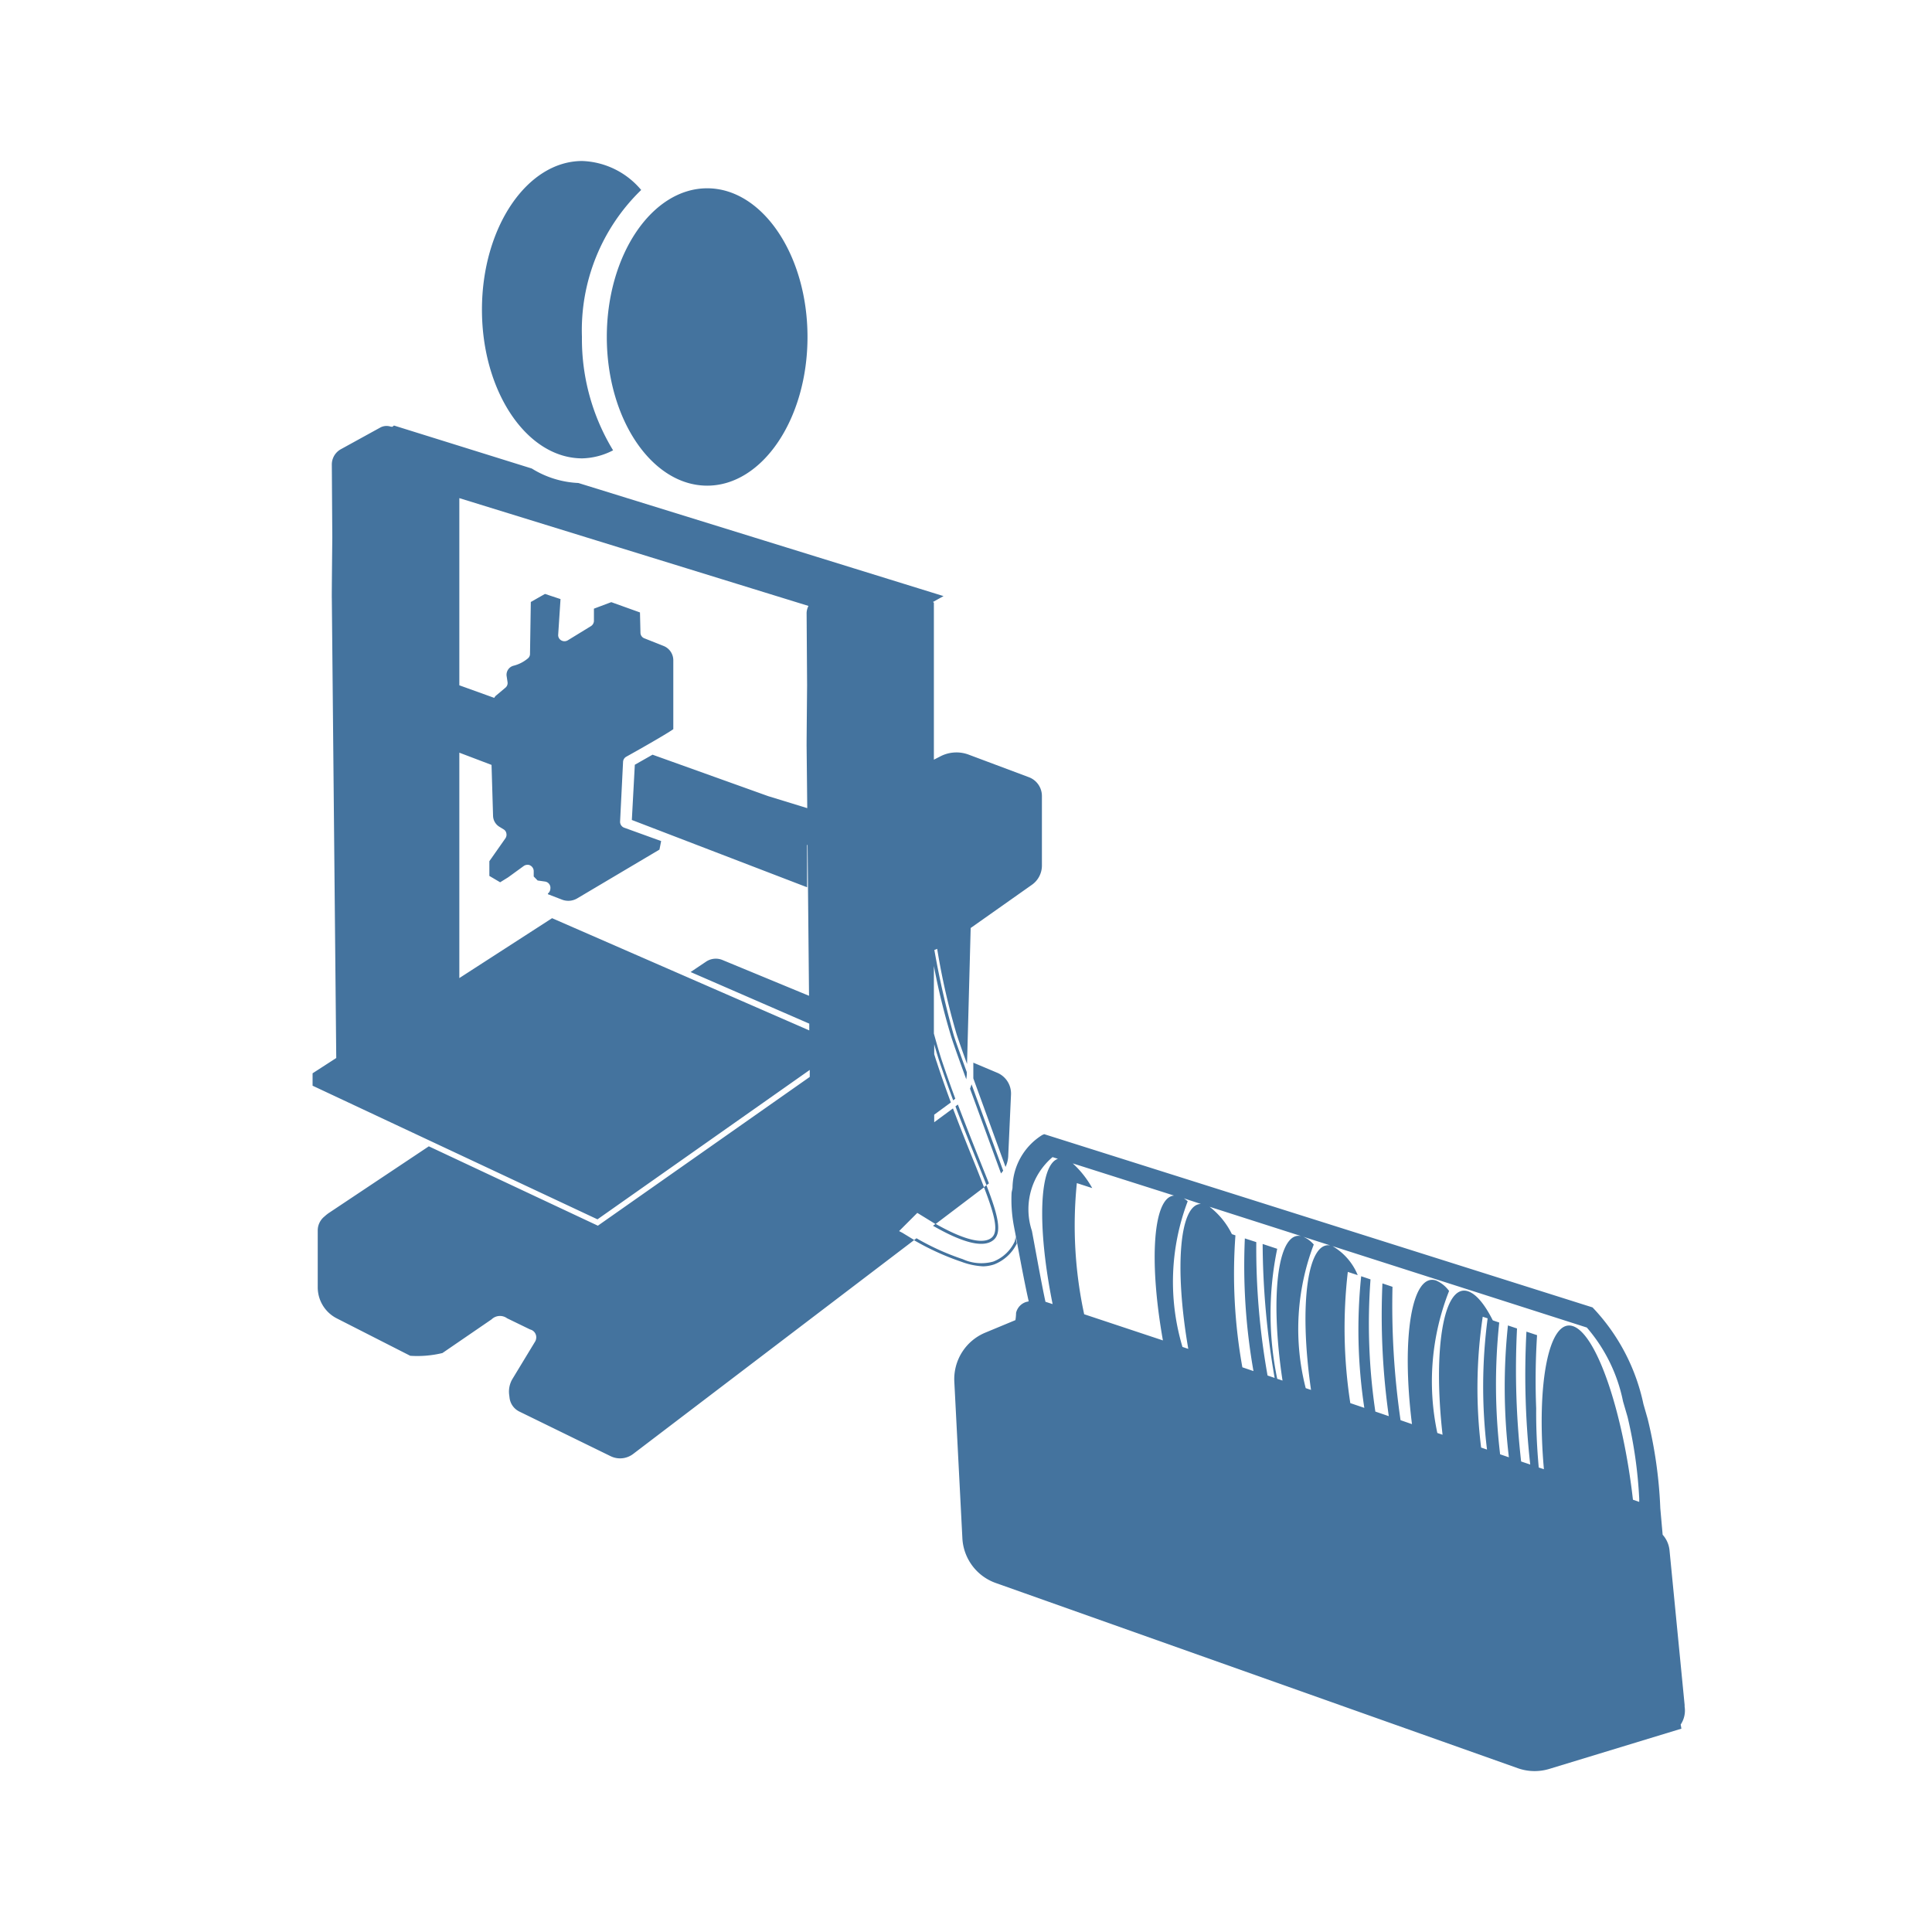 <?xml version="1.0" encoding="UTF-8"?>
<svg width="24px" fill="#44739e" height="24px" viewBox="0 0 24 24" version="1.1" xmlns="http://www.w3.org/2000/svg" xmlns:xlink="http://www.w3.org/1999/xlink">
            <path d="m 20.927,21.2 v -0.021 l -0.188,-1.924 a 0.34,0.34 0 0 0 -0.085,-0.19 l -0.029,-0.327 a 5.585,5.585 0 0 0 -0.157,-1.112 l -0.053,-0.185 a 2.483,2.483 0 0 0 -0.6,-1.166 l -0.032,-0.034 -6.777,-2.141 -0.035,-0.011 -0.025,0.011 a 0.783,0.783 0 0 0 -0.368,0.647 c 0,0.026 -0.01,0.048 -0.012,0.075 a 1.776,1.776 0 0 0 0.03,0.414 c 0.009,0.049 0.017,0.085 0.025,0.132 l 0.016,0.083 c 0.053,0.284 0.1,0.53 0.142,0.715 l -0.03,0.007 a 0.185,0.185 0 0 0 -0.127,0.136 c 0,0 0,0.041 -0.008,0.09 l -0.373,0.155 a 0.625,0.625 0 0 0 -0.386,0.611 l 0.1,1.943 a 0.624,0.624 0 0 0 0.416,0.557 l 6.483,2.3 a 0.626,0.626 0 0 0 0.392,0.009 l 1.641,-0.5 -0.009,-0.051 a 0.314,0.314 0 0 0 0.049,-0.223 z m -7.851,-5 -0.089,-0.029 c -0.049,-0.227 -0.1,-0.516 -0.168,-0.88 v 0 a 0.851,0.851 0 0 1 0.256,-0.917 l 0.067,0.021 c -0.231,0.077 -0.263,0.829 -0.066,1.805 z m 1.37,0.451 -0.978,-0.325 a 5.219,5.219 0 0 1 -0.091,-1.629 l 0.191,0.062 a 1.212,1.212 0 0 0 -0.242,-0.307 l 1.259,0.4 c -0.256,0.017 -0.318,0.788 -0.139,1.798 z m 0.315,0.105 -0.072,-0.024 a 2.825,2.825 0 0 1 0.065,-1.809 0.41,0.41 0 0 0 -0.048,-0.037 l 0.212,0.07 c -0.262,0.002 -0.333,0.776 -0.157,1.799 z m 3.711,1.251 -0.073,-0.025 a 6.014,6.014 0 0 1 0.02,-1.625 l 0.061,0.02 a 6.469,6.469 0 0 0 -0.008,1.629 z m 1.813,0.623 c -0.124,-1.093 -0.45,-2.058 -0.745,-2.156 -0.295,-0.098 -0.457,0.7 -0.361,1.777 l -0.064,-0.021 c -0.023,-0.251 -0.034,-0.5 -0.032,-0.736 a 8.82,8.82 0 0 1 0.011,-0.908 l -0.132,-0.044 a 10.137,10.137 0 0 0 0.047,1.651 l -0.113,-0.038 a 10.158,10.158 0 0 1 -0.051,-1.652 l -0.113,-0.038 a 7.374,7.374 0 0 0 0.012,1.638 l -0.109,-0.037 a 7.363,7.363 0 0 1 -0.011,-1.637 l -0.08,-0.027 c -0.1,-0.2 -0.207,-0.328 -0.307,-0.361 -0.3,-0.1 -0.439,0.7 -0.317,1.782 l -0.065,-0.022 a 3.066,3.066 0 0 1 0.146,-1.764 0.389,0.389 0 0 0 -0.161,-0.13 c -0.3,-0.1 -0.435,0.7 -0.3,1.784 l -0.142,-0.049 a 9.949,9.949 0 0 1 -0.1,-1.657 l -0.125,-0.042 a 8.949,8.949 0 0 0 0.079,1.649 l -0.167,-0.057 a 7.464,7.464 0 0 1 -0.06,-1.642 l -0.116,-0.039 a 6.463,6.463 0 0 0 0.039,1.635 l -0.174,-0.059 a 6.105,6.105 0 0 1 -0.031,-1.63 l 0.123,0.04 a 0.737,0.737 0 0 0 -0.318,-0.363 c -0.3,-0.1 -0.418,0.705 -0.262,1.789 l -0.066,-0.022 a 2.955,2.955 0 0 1 0.1,-1.784 0.356,0.356 0 0 0 -0.139,-0.1 c -0.3,-0.1 -0.413,0.7 -0.249,1.79 l -0.066,-0.022 a 3.983,3.983 0 0 1 0,-1.615 l -0.181,-0.06 a 10.021,10.021 0 0 0 0.149,1.664 l -0.088,-0.03 a 8.973,8.973 0 0 1 -0.14,-1.657 l -0.142,-0.046 a 7.531,7.531 0 0 0 0.107,1.648 l -0.138,-0.047 a 6.56,6.56 0 0 1 -0.086,-1.639 l -0.044,-0.015 a 0.966,0.966 0 0 0 -0.277,-0.34 l 4.686,1.5 a 2.009,2.009 0 0 1 0.45,0.918 v 0 l 0.056,0.192 a 5.578,5.578 0 0 1 0.145,1.015 v 0.041 z M 8.785,6.033 c 0.686,0 1.246,-0.829 1.246,-1.847 0,-1.018 -0.56,-1.847 -1.246,-1.847 -0.686,0 -1.247,0.828 -1.247,1.847 0,1.019 0.56,1.847 1.247,1.847 z m -1.552,-0.339 a 0.875,0.875 0 0 0 0.383,-0.1 2.658,2.658 0 0 1 -0.387,-1.409 2.426,2.426 0 0 1 0.736,-1.825 1,1 0 0 0 -0.732,-0.36 c -0.687,0 -1.246,0.828 -1.246,1.847 0,1.019 0.559,1.847 1.246,1.847 z M 12.606,15.42 a 0.487,0.487 0 0 1 -0.268,0.252 0.554,0.554 0 0 1 -0.378,-0.03 3.1,3.1 0 0 1 -0.575,-0.26 l -0.028,0.022 -0.146,-0.089 -0.042,-0.022 0.226,-0.226 0.025,0.015 0.2,0.123 -0.03,0.022 q 0.568,0.326 0.75,0.178 c 0.113,-0.092 0.057,-0.31 -0.086,-0.681 l -0.031,0.023 c 0.13,0.34 0.189,0.553 0.094,0.629 -0.076,0.062 -0.258,0.074 -0.693,-0.172 l 0.6,-0.455 c -0.044,-0.114 -0.088,-0.227 -0.134,-0.339 -0.075,-0.186 -0.161,-0.4 -0.252,-0.641 l -0.233,0.172 v -0.094 l 0.207,-0.152 c -0.061,-0.165 -0.12,-0.33 -0.175,-0.5 -0.008,-0.021 -0.019,-0.058 -0.032,-0.1 v -0.123 c 0.028,0.1 0.052,0.176 0.065,0.215 q 0.087,0.258 0.171,0.482 v 0 l 0.026,-0.021 c -0.058,-0.156 -0.113,-0.312 -0.166,-0.47 -0.017,-0.049 -0.054,-0.173 -0.1,-0.339 V 12 a 8.363,8.363 0 0 0 0.212,0.867 c 0.018,0.062 0.08,0.238 0.19,0.54 a 0.618,0.618 0 0 0 0.007,-0.062 v -0.026 c -0.093,-0.255 -0.146,-0.406 -0.163,-0.462 a 10.671,10.671 0 0 1 -0.24,-1.056 l 0.035,-0.014 a 8.579,8.579 0 0 0 0.241,1.059 c 0.015,0.048 0.057,0.17 0.13,0.371 l 0.045,-1.689 0.761,-0.537 a 0.292,0.292 0 0 0 0.124,-0.234 V 9.886 a 0.249,0.249 0 0 0 -0.161,-0.231 l -0.75,-0.281 a 0.433,0.433 0 0 0 -0.349,0.021 l -0.082,0.042 V 7.49 c 0,-0.006 -0.008,-0.007 -0.01,-0.013 l 0.13,-0.072 L 7.185,6 a 1.193,1.193 0 0 1 -0.579,-0.18 l -1.712,-0.534 -0.02,0.016 -0.02,-0.002 a 0.163,0.163 0 0 0 -0.128,0.01 l -0.491,0.27 a 0.217,0.217 0 0 0 -0.113,0.194 l 0.006,0.9 c 0,0.02 -0.008,0.747 -0.006,0.758 l 0.055,5.711 -0.294,0.19 v 0.154 l 3.539,1.66 2.637,-1.856 v 0.087 l -2.632,1.848 -2.1,-0.986 -1.251,0.834 -0.022,0.017 -0.032,0.028 a 0.222,0.222 0 0 0 -0.075,0.165 v 0.707 a 0.433,0.433 0 0 0 0.236,0.386 l 0.913,0.465 a 1.329,1.329 0 0 0 0.4,-0.034 l 0.61,-0.418 a 0.15,0.15 0 0 1 0.193,-0.014 l 0.286,0.139 a 0.1,0.1 0 0 1 0.073,0.124 0.081,0.081 0 0 1 -0.011,0.027 l -0.282,0.465 a 0.31,0.31 0 0 0 -0.041,0.186 l 0.006,0.048 a 0.219,0.219 0 0 0 0.124,0.171 l 1.131,0.553 a 0.268,0.268 0 0 0 0.281,-0.028 L 11.354,15.406 a 3.244,3.244 0 0 0 0.594,0.27 0.888,0.888 0 0 0 0.265,0.055 0.459,0.459 0 0 0 0.137,-0.024 0.524,0.524 0 0 0 0.281,-0.259 l -0.016,-0.083 a 0.485,0.485 0 0 1 -0.009,0.055 z m -5.748,-4.014 -1.152,0.744 v -2.8 l 0.4,0.152 0.019,0.634 a 0.164,0.164 0 0 0 0.078,0.134 l 0.052,0.032 a 0.071,0.071 0 0 1 0.035,0.049 0.079,0.079 0 0 1 -0.011,0.062 l -0.2,0.285 v 0.183 l 0.134,0.079 v 0 l 0.1,-0.062 0.194,-0.141 a 0.08,0.08 0 0 1 0.045,-0.014 0.06,0.06 0 0 1 0.035,0.008 0.081,0.081 0 0 1 0.043,0.069 v 0.068 l 0.049,0.05 0.092,0.013 a 0.078,0.078 0 0 1 0.066,0.087 0.081,0.081 0 0 1 -0.031,0.062 v 0.008 l 0.174,0.067 a 0.217,0.217 0 0 0 0.192,-0.016 l 1.02,-0.605 0.021,-0.106 v 0 l -0.459,-0.166 a 0.078,0.078 0 0 1 -0.051,-0.077 l 0.037,-0.743 a 0.078,0.078 0 0 1 0.04,-0.062 c 0.309,-0.172 0.535,-0.306 0.584,-0.342 V 8.2 a 0.192,0.192 0 0 0 -0.124,-0.177 l -0.234,-0.093 a 0.075,0.075 0 0 1 -0.05,-0.07 l -0.006,-0.252 v 0 l -0.354,-0.127 h -0.005 l -0.213,0.08 v 0 0.155 a 0.08,0.08 0 0 1 -0.037,0.062 l -0.289,0.177 a 0.081,0.081 0 0 1 -0.08,0 0.075,0.075 0 0 1 -0.038,-0.071 l 0.029,-0.442 v 0 l -0.193,-0.064 v 0 l -0.176,0.1 v 0 l -0.01,0.641 a 0.073,0.073 0 0 1 -0.029,0.062 0.445,0.445 0 0 1 -0.176,0.089 0.116,0.116 0 0 0 -0.086,0.124 l 0.012,0.08 a 0.075,0.075 0 0 1 -0.028,0.07 l -0.119,0.1 c -0.008,0.006 -0.012,0.017 -0.019,0.025 l -0.433,-0.156 V 6.188 L 10.043,7.527 a 0.207,0.207 0 0 0 -0.023,0.085 l 0.006,0.9 c 0,0.021 -0.007,0.747 -0.006,0.759 l 0.008,0.768 -0.485,-0.149 -1.437,-0.515 -0.22,0.125 v 0 l -0.037,0.686 2.177,0.836 V 10.5 l 0.006,-0.008 0.018,1.878 -1.074,-0.444 a 0.217,0.217 0 0 0 -0.205,0.02 l -0.192,0.129 1.474,0.641 V 12.8 Z m 5.667,2.944 0.034,-0.752 a 0.28,0.28 0 0 0 -0.174,-0.273 l -0.294,-0.124 v 0.143 0.052 l 0.4,1.1 a 0.361,0.361 0 0 0 0.034,-0.146 z m -0.636,-0.622 -0.02,0.016 c 0.151,0.4 0.288,0.726 0.386,0.979 l 0.03,-0.023 -0.128,-0.32 q -0.132,-0.329 -0.258,-0.659 z m 0.573,0.815 -0.393,-1.073 c -0.006,0.019 -0.012,0.037 -0.019,0.054 l 0.385,1.053 z"/>

</svg>